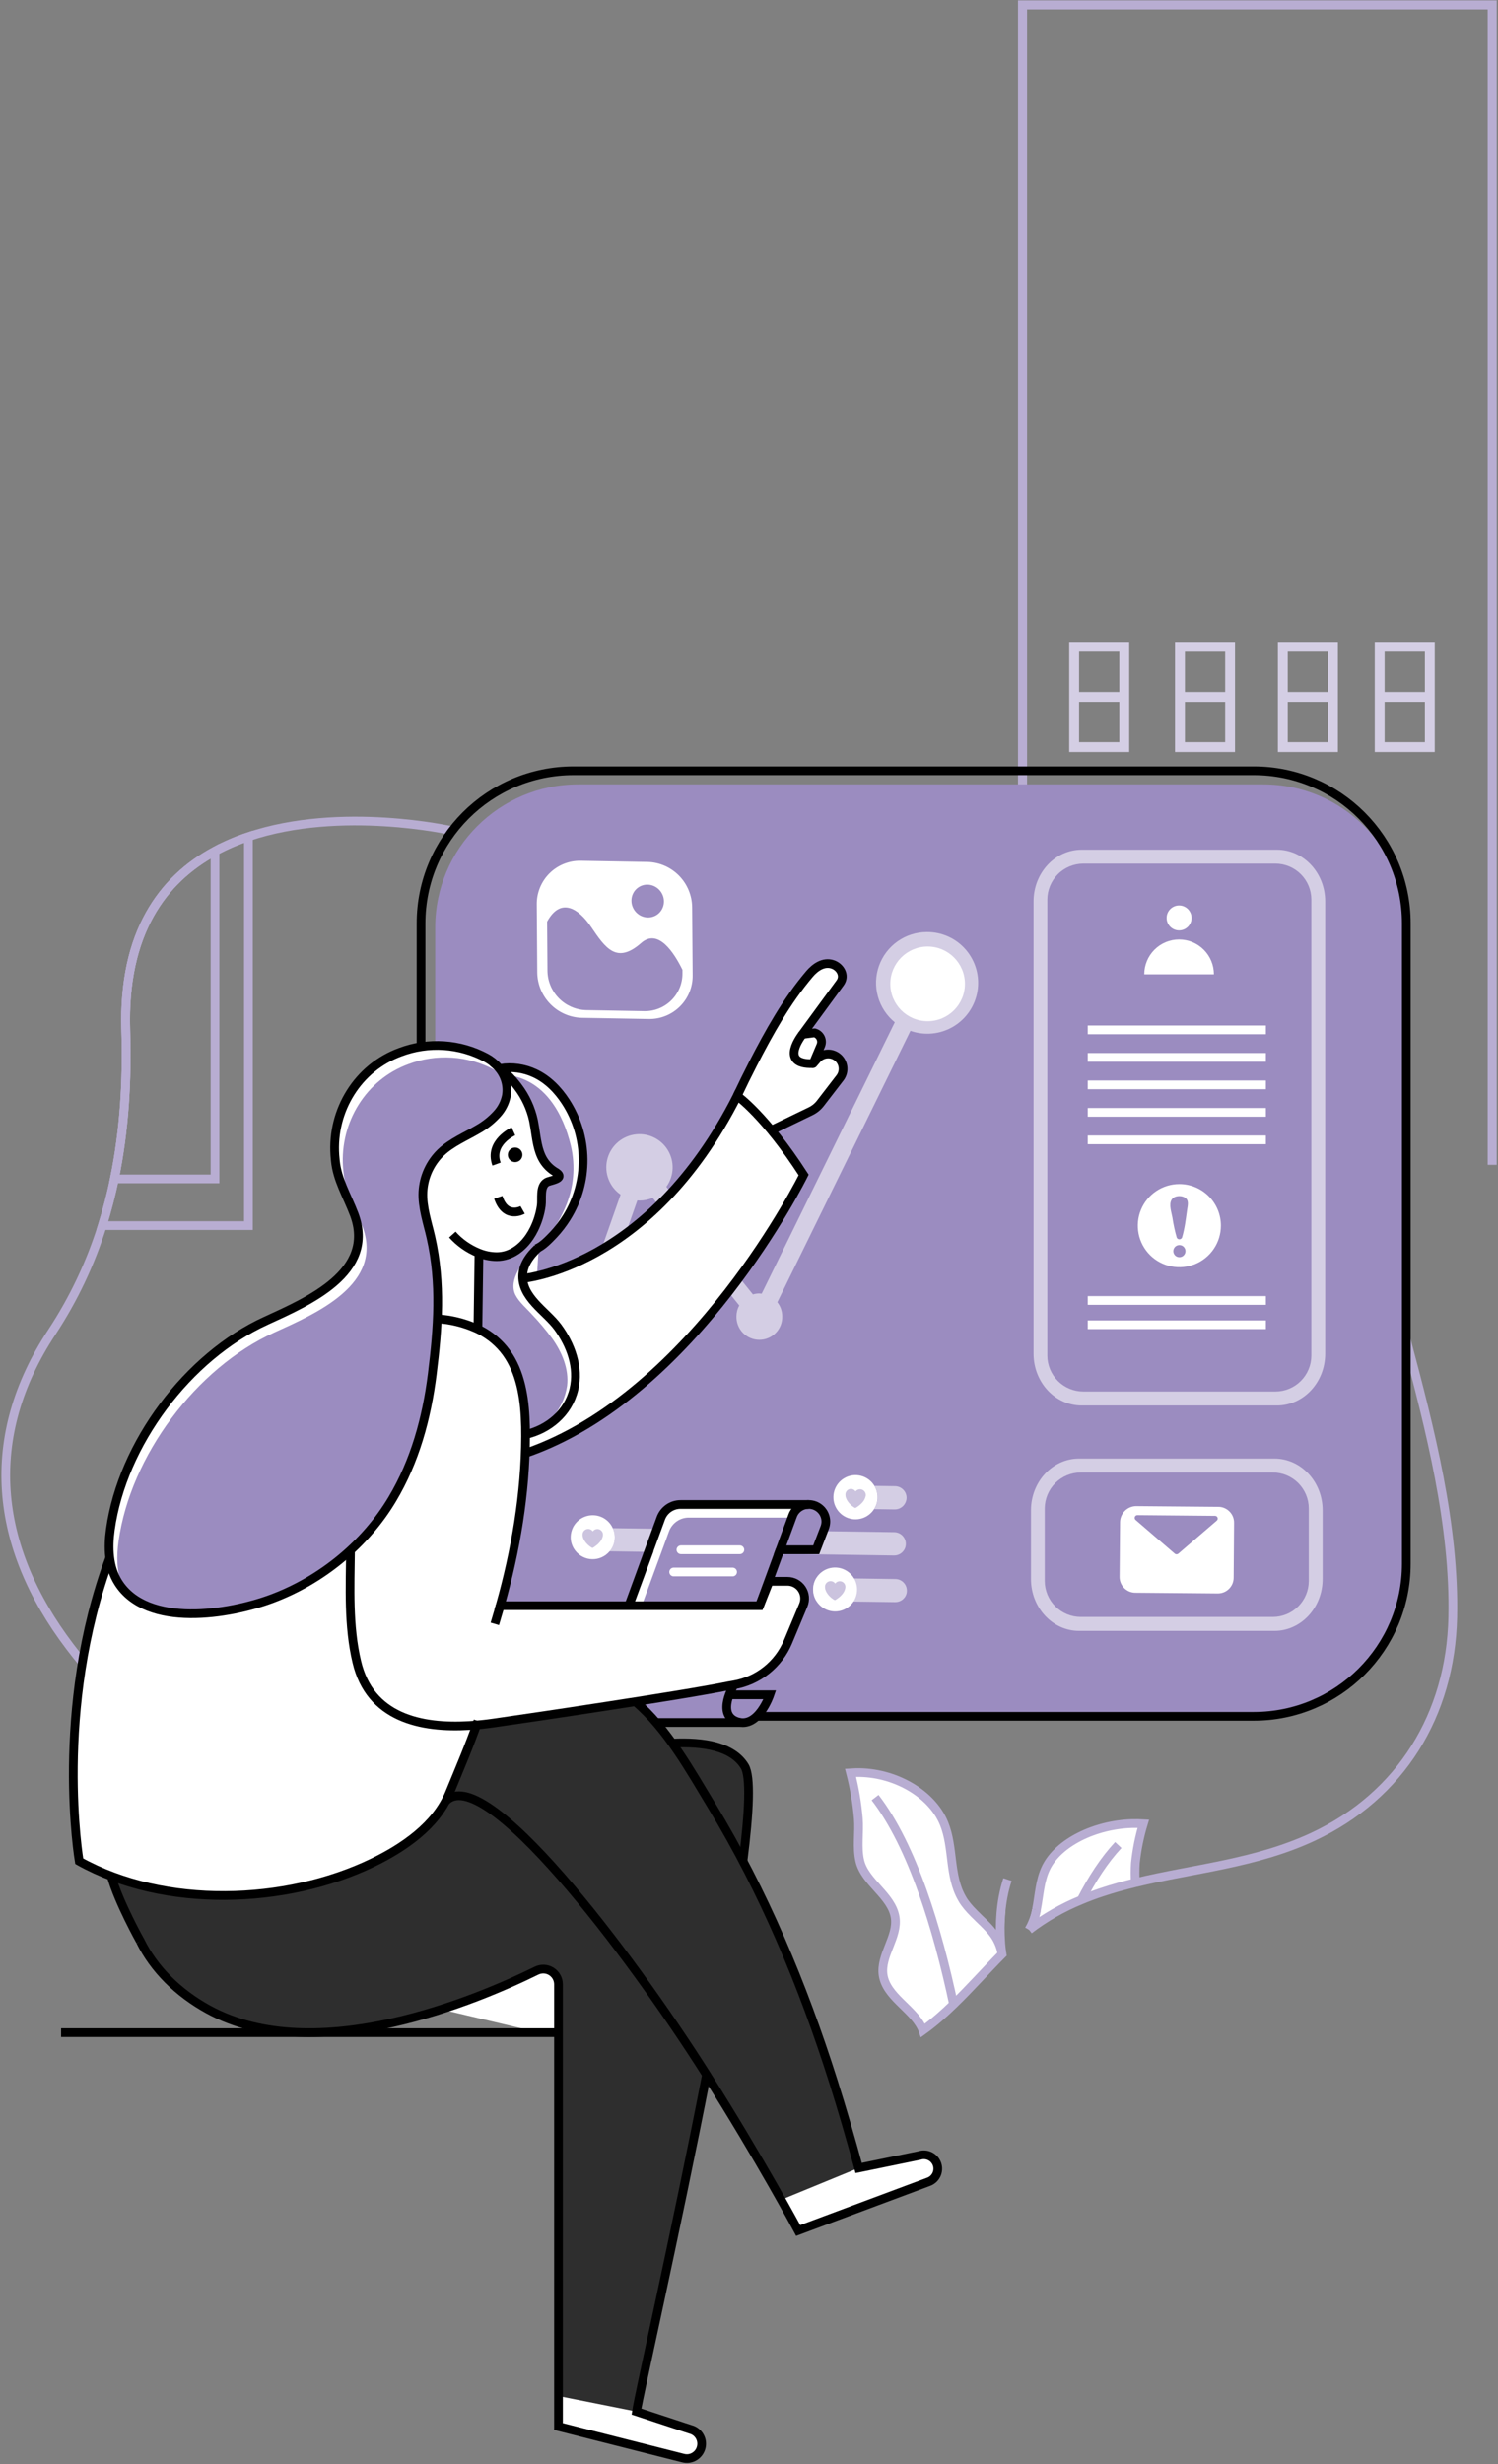 <svg width="799" height="1314" viewBox="0 0 799 1314" fill="none" xmlns="http://www.w3.org/2000/svg">
<rect x="0" y="0" width="799" height="1314" fill="#808080" stroke="none"/>
<path d="M545.398 549.44V2.62H795.898V621.12" stroke="#B8ADD2" stroke-width="4.82" stroke-miterlimit="10"/>
<path d="M570.297 369V401H602.297V342.28H570.297V369ZM575.557 347.52H596.997V369H575.557V347.52ZM575.557 374.25H596.997V395.75H575.557V374.25Z" fill="#D4CEE4"/>
<path d="M626.719 369V401H658.719V342.28H626.719V369ZM631.999 347.54H653.479V369H631.999V347.54ZM631.999 374.27H653.479V395.75H631.999V374.27Z" fill="#D4CEE4"/>
<path d="M681.598 369V401H713.598V342.28H681.598V369ZM686.858 347.52H708.338V369H686.858V347.52ZM686.858 374.25H708.338V395.75H686.858V374.25Z" fill="#D4CEE4"/>
<path d="M733.258 369V401H765.258V342.28H733.258V369ZM738.508 347.52H759.998V369H738.508V347.52ZM738.508 374.25H759.998V395.75H738.508V374.25Z" fill="#D4CEE4"/>
<path d="M534.348 1042.13C525.898 1050.65 517.528 1060.13 508.608 1068.74C506.155 1071.13 503.645 1073.45 501.078 1075.68C498.228 1078.16 495.288 1080.52 492.278 1082.68C492.06 1082.05 491.792 1081.44 491.478 1080.85C486.428 1070.85 472.728 1064.52 471.028 1053.18C469.478 1042.59 479.028 1032.86 477.468 1022.48C475.708 1010.74 461.268 1003.77 458.598 992.3C456.898 985.18 458.418 976.97 457.798 969.63C457.089 961.423 455.701 953.288 453.648 945.31C454.648 945.24 455.648 945.21 456.648 945.18C476.948 944.84 496.928 956.24 503.498 972.26C508.788 985.26 506.098 1000.17 513.128 1012.32C513.551 1013.11 514.029 1013.86 514.558 1014.58C515.49 1015.86 516.492 1017.08 517.558 1018.24L519.788 1020.56C520.158 1020.93 520.568 1021.27 520.938 1021.67C521.308 1022.07 521.708 1022.42 522.078 1022.82C525.578 1026.17 529.148 1029.54 531.468 1033.54C531.678 1033.89 531.866 1034.25 532.028 1034.62C532.239 1034.99 532.426 1035.38 532.588 1035.77C532.798 1036.2 532.958 1036.61 533.108 1037.01C533.258 1037.41 533.448 1038.01 533.608 1038.43C533.828 1039.18 534.038 1039.89 534.198 1040.63C534.198 1040.82 534.198 1040.98 534.258 1041.13C534.318 1041.28 534.258 1041.25 534.258 1041.32C534.273 1041.38 534.273 1041.44 534.258 1041.5C534.258 1041.63 534.258 1041.72 534.318 1041.81V1041.87C534.304 1041.96 534.314 1042.05 534.348 1042.13Z" fill="white"/>
<path d="M534.48 1042.75H534.51L534.48 1042.78V1042.75Z" fill="white"/>
<path d="M534.542 1042.69C534.792 1042.47 535.002 1042.32 535.252 1042.1C535.042 1042.29 534.792 1042.5 534.572 1042.72C534.572 1042.72 534.572 1042.72 534.512 1042.72L534.542 1042.69Z" fill="white"/>
<path d="M605.609 993.46C605.394 996.947 605.394 1000.44 605.609 1003.93C599.509 1005.42 593.499 1007.06 587.609 1009.04C583.949 1010.25 580.359 1011.58 576.769 1013.1C566.809 1017.14 557.43 1022.49 548.879 1029C550.742 1025.82 552.054 1022.35 552.759 1018.74C552.759 1018.59 552.819 1018.43 552.849 1018.25C554.399 1010.76 554.519 1002.89 558.049 995.73C564.619 982.53 583.829 972.96 603.939 972.34H604.309C606.139 972.34 607.999 972.34 609.859 972.43C607.776 979.289 606.353 986.331 605.609 993.46Z" fill="white"/>
<path d="M596.471 983.82L587.551 1009C583.891 1010.21 580.301 1011.54 576.711 1013.06C582.441 1001.92 589.001 991.85 596.471 983.82Z" fill="white"/>
<path d="M534.578 1042.79C534.578 1042.59 534.548 1042.39 534.488 1042.2C534.548 1042.57 534.578 1042.79 534.578 1042.79Z" fill="white"/>
<path d="M466.75 958.51C486.75 984.44 500.03 1028.51 508.61 1068.74C506.157 1071.13 503.647 1073.45 501.08 1075.68L466.75 958.51Z" fill="white"/>
<path d="M537.371 1002.23C533.371 1014.44 533.221 1026.77 533.691 1034.58C533.811 1037.1 534.078 1039.62 534.491 1042.11L537.371 1002.23Z" fill="white"/>
<path d="M534.348 1042.13C525.898 1050.65 517.528 1060.13 508.608 1068.74C506.155 1071.13 503.645 1073.45 501.078 1075.68C498.228 1078.16 495.288 1080.52 492.278 1082.68C492.06 1082.05 491.792 1081.44 491.478 1080.85C486.428 1070.85 472.728 1064.52 471.028 1053.18C469.478 1042.59 479.028 1032.86 477.468 1022.48C475.708 1010.74 461.268 1003.77 458.598 992.3C456.898 985.18 458.418 976.97 457.798 969.63C457.089 961.423 455.701 953.288 453.648 945.31C454.648 945.24 455.648 945.21 456.648 945.18C476.948 944.84 496.928 956.24 503.498 972.26C508.788 985.26 506.098 1000.17 513.128 1012.32C513.551 1013.11 514.029 1013.86 514.558 1014.58C515.49 1015.86 516.492 1017.08 517.558 1018.24L519.788 1020.56C520.158 1020.93 520.568 1021.27 520.938 1021.67C521.308 1022.07 521.708 1022.42 522.078 1022.82C525.578 1026.17 529.148 1029.54 531.468 1033.54C531.678 1033.89 531.866 1034.25 532.028 1034.62C532.239 1034.99 532.426 1035.38 532.588 1035.77C532.798 1036.2 532.958 1036.61 533.108 1037.01C533.258 1037.41 533.448 1038.01 533.608 1038.43C533.828 1039.18 534.038 1039.89 534.198 1040.63C534.198 1040.82 534.198 1040.98 534.258 1041.13C534.318 1041.28 534.258 1041.25 534.258 1041.32C534.273 1041.38 534.273 1041.44 534.258 1041.5C534.258 1041.63 534.258 1041.72 534.318 1041.81V1041.87C534.304 1041.96 534.314 1042.05 534.348 1042.13Z" stroke="#B8ADD2" stroke-width="4.65" stroke-miterlimit="10"/>
<path d="M552.759 1018.77C552.051 1022.37 550.739 1025.83 548.879 1029" stroke="#B8ADD2" stroke-width="4.65" stroke-miterlimit="10"/>
<path d="M605.58 1003.93C605.365 1000.44 605.365 996.947 605.58 993.46C606.326 986.341 607.75 979.309 609.83 972.46C607.97 972.34 606.11 972.34 604.28 972.37H603.91C583.8 972.99 564.59 982.56 558.02 995.76C554.49 1002.92 554.37 1010.76 552.82 1018.28" stroke="#B8ADD2" stroke-width="4.65" stroke-miterlimit="10"/>
<path d="M552.77 1018.78C552.77 1018.62 552.829 1018.47 552.859 1018.28" stroke="#B8ADD2" stroke-width="4.65" stroke-miterlimit="10"/>
<path d="M552.849 1018.24C552.849 1018.42 552.789 1018.58 552.759 1018.73C552.055 1022.35 550.743 1025.82 548.879 1029" stroke="#B8ADD2" stroke-width="4.65" stroke-miterlimit="10"/>
<path d="M552.77 1018.78C552.77 1018.62 552.829 1018.47 552.859 1018.28" stroke="#B8ADD2" stroke-width="4.65" stroke-miterlimit="10"/>
<path d="M534.48 1042.6V1042.75" stroke="#B8ADD2" stroke-width="4.65" stroke-miterlimit="10"/>
<path d="M596.471 983.82C589.001 991.82 582.471 1001.92 576.711 1013.1" stroke="#B8ADD2" stroke-width="4.65" stroke-miterlimit="10"/>
<path d="M534.578 1042.79C534.578 1042.59 534.548 1042.39 534.488 1042.2C534.548 1042.57 534.578 1042.79 534.578 1042.79Z" stroke="#B8ADD2" stroke-width="4.65" stroke-miterlimit="10"/>
<path d="M466.75 958.51C486.75 984.44 500.03 1028.51 508.61 1068.74" stroke="#B8ADD2" stroke-width="4.65" stroke-miterlimit="10"/>
<path d="M537.371 1002.23C533.371 1014.44 533.221 1026.77 533.691 1034.58C533.811 1037.1 534.078 1039.62 534.491 1042.11" stroke="#B8ADD2" stroke-width="4.65" stroke-miterlimit="10"/>
<path d="M750.079 714.38C762.809 762.06 775.939 813.43 774.859 862.44C773.709 914.09 747.409 957.44 700.289 979.44C669.619 993.75 636.649 996.38 605.579 1003.91C599.479 1005.4 593.469 1007.04 587.579 1009.02C583.919 1010.23 580.329 1011.56 576.739 1013.08C566.788 1017.13 557.419 1022.48 548.879 1029" stroke="#B8ADD2" stroke-width="4.65" stroke-miterlimit="10"/>
<path d="M241.269 443C241.269 443 181.909 429.45 132.499 446.15C126.344 448.178 120.38 450.748 114.679 453.83C86.679 468.98 65.549 497.45 67.099 549.16C67.929 576.16 66.349 602.79 61.029 628.63C59.289 637.016 57.139 645.316 54.579 653.53C48.308 673.612 39.257 692.717 27.689 710.29C-9.151 766.15 -3.571 824.21 37.289 878.05C39.429 880.87 41.629 883.66 43.889 886.39" stroke="#B8ADD2" stroke-width="4.65" stroke-miterlimit="10"/>
<path d="M673.789 418.26H308.429C266.29 418.26 232.129 452.42 232.129 494.56V838.9C232.129 881.039 266.29 915.2 308.429 915.2H673.789C715.928 915.2 750.089 881.039 750.089 838.9V494.56C750.089 452.42 715.928 418.26 673.789 418.26Z" fill="#9B8CC0"/>
<path d="M668.72 411H305.94C261.001 411 224.57 447.431 224.57 492.37V833.83C224.57 878.769 261.001 915.2 305.94 915.2H668.72C713.66 915.2 750.09 878.769 750.09 833.83V492.37C750.09 447.431 713.66 411 668.72 411Z" stroke="black" stroke-width="4.65" stroke-miterlimit="10"/>
<path d="M663.6 428.03H318.62C276.481 428.03 242.32 462.191 242.32 504.33V829.12C242.32 871.26 276.481 905.42 318.62 905.42H663.6C705.74 905.42 739.9 871.26 739.9 829.12V504.33C739.9 462.191 705.74 428.03 663.6 428.03Z" fill="#9B8CC0"/>
<path d="M681.109 453.09H576.919C562.759 453.09 551.27 465.45 551.27 480.66V721.82C551.27 737.06 562.759 749.45 576.919 749.45H681.109C695.299 749.45 706.83 737.06 706.83 721.82V480.66C706.83 465.45 695.299 453.09 681.109 453.09ZM699.45 722.87C699.431 727.939 697.408 732.796 693.823 736.38C690.237 739.964 685.379 741.984 680.31 742H577.789C572.713 741.984 567.848 739.962 564.255 736.375C560.663 732.788 558.633 727.927 558.609 722.85V479.67C558.633 474.593 560.663 469.731 564.255 466.144C567.848 462.557 572.713 460.536 577.789 460.52H680.31C685.383 460.536 690.243 462.559 693.83 466.147C697.416 469.735 699.436 474.597 699.45 479.67V722.87Z" fill="#D4CEE4"/>
<path d="M679.738 777.75H575.548C561.398 777.75 549.898 790.11 549.898 805.32V842C549.898 857.25 561.398 869.64 575.548 869.64H679.738C693.928 869.64 705.458 857.25 705.458 842V805.32C705.458 790.11 693.928 777.75 679.738 777.75ZM698.078 843.06C698.065 848.132 696.044 852.993 692.458 856.579C688.871 860.166 684.011 862.187 678.938 862.2H576.418C571.343 862.187 566.478 860.167 562.885 856.582C559.292 852.996 557.262 848.136 557.238 843.06V804.33C557.262 799.253 559.291 794.392 562.884 790.805C566.477 787.217 571.342 785.196 576.418 785.18H678.938C684.012 785.196 688.872 787.219 692.458 790.807C696.045 794.395 698.065 799.257 698.078 804.33V843.06Z" fill="#D4CEE4"/>
<path d="M446.249 804.41L293.569 802.17C291.927 802.144 290.362 801.466 289.218 800.287C288.074 799.108 287.445 797.523 287.469 795.88C287.467 795.311 287.548 794.745 287.709 794.2C288.103 792.907 288.906 791.778 289.997 790.981C291.088 790.184 292.408 789.762 293.759 789.78L446.439 792C445.298 793.773 444.659 795.822 444.589 797.93C444.507 800.205 445.083 802.455 446.249 804.41Z" fill="#9B8CC0"/>
<path d="M483.27 800.41C482.882 801.7 482.089 802.831 481.008 803.634C479.928 804.438 478.616 804.871 477.27 804.87L466.27 804.71C467.449 802.867 468.092 800.731 468.125 798.542C468.159 796.354 467.582 794.199 466.46 792.32L477.46 792.48C479.1 792.514 480.66 793.194 481.802 794.372C482.944 795.549 483.576 797.13 483.56 798.77C483.541 799.328 483.443 799.88 483.27 800.41Z" fill="#D4CEE4"/>
<path d="M482.91 825C482.523 826.288 481.729 827.416 480.648 828.214C479.566 829.013 478.255 829.44 476.91 829.43L325.16 827.21C326.577 825.52 327.486 823.463 327.782 821.277C328.077 819.091 327.747 816.866 326.83 814.86L477.05 817C478.691 817.032 480.253 817.711 481.396 818.889C482.538 820.067 483.169 821.649 483.15 823.29C483.156 823.869 483.075 824.445 482.91 825Z" fill="#D4CEE4"/>
<path d="M306.9 826.93L293.22 826.73C291.581 826.706 290.018 826.035 288.872 824.861C287.727 823.688 287.094 822.109 287.11 820.47C287.116 819.892 287.2 819.316 287.36 818.76C287.743 817.473 288.537 816.346 289.62 815.552C290.703 814.758 292.017 814.339 293.36 814.36L305.55 814.55C304.837 816.029 304.435 817.639 304.37 819.28C304.268 822.051 305.166 824.766 306.9 826.93Z" fill="#9B8CC0"/>
<path d="M435.45 853.68L293.78 851.62C292.141 851.584 290.582 850.903 289.44 849.726C288.299 848.549 287.666 846.97 287.68 845.33C287.683 844.774 287.771 844.221 287.94 843.69C288.324 842.399 289.117 841.266 290.198 840.462C291.28 839.659 292.592 839.226 293.94 839.23L435.4 841.31C434.245 843.167 433.633 845.309 433.633 847.495C433.633 849.682 434.245 851.824 435.4 853.68H435.45Z" fill="#9B8CC0"/>
<path d="M483.5 849.87C483.116 851.159 482.322 852.287 481.24 853.084C480.157 853.882 478.845 854.305 477.5 854.29L455.24 854L435.45 853.73C434.296 851.874 433.684 849.732 433.684 847.545C433.684 845.359 434.296 843.217 435.45 841.36L455.61 841.66L477.61 841.98C479.248 842.007 480.808 842.68 481.951 843.853C483.094 845.025 483.726 846.603 483.71 848.24C483.718 848.791 483.647 849.34 483.5 849.87Z" fill="#D4CEE4"/>
<path d="M466.21 804.71C464.673 807.113 462.315 808.877 459.576 809.673C456.836 810.469 453.901 810.244 451.315 809.04C448.729 807.836 446.668 805.734 445.514 803.125C444.36 800.515 444.193 797.576 445.042 794.853C445.892 792.129 447.701 789.807 450.134 788.316C452.566 786.826 455.457 786.269 458.269 786.749C461.081 787.229 463.624 788.713 465.425 790.925C467.225 793.138 468.162 795.929 468.06 798.78C467.987 800.887 467.348 802.935 466.21 804.71Z" fill="white"/>
<g opacity="0.72">
<path opacity="0.72" d="M461.779 797.51C461.515 798.917 460.852 800.219 459.869 801.26C459.392 801.79 458.87 802.278 458.309 802.72C457.999 802.94 456.389 804.23 456.079 804.07C453.959 803 451.289 800.31 450.959 797.68C450.904 797.268 450.904 796.851 450.959 796.44C451.076 795.732 451.444 795.089 451.994 794.629C452.544 794.168 453.242 793.92 453.959 793.93C454.429 793.947 454.889 794.075 455.3 794.302C455.712 794.53 456.065 794.851 456.329 795.24C456.63 794.878 457.008 794.589 457.435 794.393C457.863 794.197 458.329 794.101 458.799 794.11C459.223 794.124 459.639 794.225 460.022 794.407C460.404 794.588 460.746 794.846 461.025 795.165C461.305 795.483 461.516 795.856 461.645 796.259C461.775 796.663 461.821 797.088 461.779 797.51Z" fill="#9B8CC0"/>
</g>
<path d="M325.141 827.21C324.021 828.552 322.615 829.628 321.025 830.357C319.436 831.086 317.703 831.45 315.955 831.423C314.206 831.397 312.486 830.979 310.919 830.202C309.353 829.424 307.98 828.306 306.901 826.93C305.175 824.763 304.284 822.048 304.391 819.28C304.457 817.639 304.859 816.029 305.571 814.55C306.575 812.51 308.148 810.804 310.1 809.638C312.052 808.472 314.299 807.896 316.571 807.98C318.76 808.049 320.884 808.734 322.701 809.956C324.518 811.179 325.953 812.888 326.841 814.89C327.759 816.896 328.089 819.12 327.793 821.306C327.497 823.492 326.588 825.549 325.171 827.24L325.141 827.21Z" fill="white"/>
<g opacity="0.72">
<path opacity="0.72" d="M321.59 818.84C321.319 820.244 320.653 821.541 319.67 822.58C319.2 823.117 318.677 823.606 318.11 824.04C317.81 824.26 316.19 825.56 315.89 825.39C313.77 824.33 311.1 821.64 310.76 819C310.705 818.588 310.705 818.171 310.76 817.76C310.863 817.174 311.138 816.632 311.549 816.203C311.961 815.774 312.49 815.477 313.071 815.349C313.652 815.222 314.258 815.27 314.811 815.487C315.365 815.704 315.841 816.081 316.18 816.57C316.577 816.019 317.149 815.618 317.803 815.434C318.456 815.25 319.153 815.294 319.779 815.557C320.405 815.821 320.923 816.289 321.249 816.886C321.574 817.482 321.687 818.171 321.57 818.84H321.59Z" fill="#9B8CC0"/>
</g>
<path d="M455.241 854C453.829 856.132 451.76 857.746 449.348 858.597C446.936 859.448 444.312 859.49 441.875 858.715C439.437 857.941 437.318 856.392 435.84 854.305C434.361 852.218 433.603 849.706 433.681 847.15C433.755 845.101 434.358 843.106 435.431 841.36C436.254 840.044 437.33 838.904 438.596 838.006C439.861 837.109 441.293 836.471 442.806 836.129C444.32 835.787 445.887 835.749 447.415 836.016C448.944 836.283 450.405 836.851 451.713 837.685C453.021 838.52 454.151 839.606 455.038 840.88C455.924 842.154 456.549 843.59 456.877 845.107C457.205 846.624 457.23 848.191 456.949 849.717C456.668 851.243 456.088 852.699 455.241 854Z" fill="white"/>
<g opacity="0.72">
<path opacity="0.72" d="M450.891 846.66C450.622 848.068 449.956 849.369 448.971 850.41C448.5 850.947 447.978 851.436 447.411 851.87C447.111 852.09 445.491 853.38 445.191 853.22C443.071 852.15 440.401 849.47 440.061 846.83C440.006 846.418 440.006 846.001 440.061 845.59C440.164 845.004 440.438 844.462 440.85 844.033C441.261 843.604 441.791 843.307 442.372 843.179C442.953 843.052 443.559 843.1 444.112 843.317C444.666 843.534 445.142 843.911 445.481 844.4C445.877 843.85 446.448 843.451 447.101 843.268C447.753 843.084 448.449 843.127 449.074 843.389C449.699 843.651 450.216 844.117 450.543 844.711C450.869 845.305 450.985 845.992 450.871 846.66H450.891Z" fill="#9B8CC0"/>
</g>
<path d="M286.3 482.36L286.56 518.55C286.626 524.862 289.131 530.905 293.55 535.413C297.969 539.921 303.96 542.547 310.27 542.74L346.09 543.36C349.17 543.407 352.228 542.835 355.083 541.678C357.938 540.52 360.532 538.801 362.71 536.622C364.887 534.444 366.605 531.85 367.761 528.994C368.918 526.139 369.488 523.08 369.44 520L369.17 483.81C369.108 477.498 366.606 471.456 362.188 466.948C357.77 462.441 351.779 459.818 345.47 459.63L309.65 459C306.569 458.952 303.511 459.524 300.656 460.682C297.801 461.839 295.208 463.558 293.03 465.737C290.852 467.916 289.134 470.51 287.978 473.365C286.822 476.221 286.251 479.28 286.3 482.36Z" fill="white"/>
<path d="M291.809 491.44L291.999 517.64C292.058 523.121 294.234 528.367 298.071 532.28C301.908 536.194 307.11 538.473 312.589 538.64L343.699 539.18C346.374 539.221 349.03 538.724 351.51 537.719C353.99 536.715 356.243 535.223 358.136 533.332C360.029 531.441 361.523 529.189 362.53 526.71C363.537 524.231 364.036 521.576 363.999 518.9V517.13C359.629 508.19 351.119 494.81 341.999 502.81C328.909 514.31 322.919 505.56 315.289 494.27C308.919 484.82 299.229 477.92 291.809 491.44Z" fill="#9B8CC0"/>
<path d="M350.338 487.822C354.29 485.197 355.308 479.779 352.612 475.722C349.917 471.665 344.528 470.504 340.577 473.129C336.625 475.755 335.607 481.172 338.303 485.229C340.998 489.286 346.387 490.447 350.338 487.822Z" fill="#9B8CC0"/>
<path d="M494.38 497C488.782 496.998 483.32 498.729 478.746 501.956C474.171 505.182 470.707 509.746 468.83 515.02C466.953 520.294 466.755 526.02 468.262 531.411C469.77 536.802 472.91 541.595 477.25 545.13L406.25 689.84C405.813 689.771 405.372 689.728 404.93 689.71C403.798 689.725 402.673 689.9 401.59 690.23L355.4 632.84C357.462 629.994 358.63 626.598 358.755 623.086C358.879 619.573 357.954 616.104 356.098 613.119C354.243 610.134 351.54 607.77 348.334 606.328C345.129 604.885 341.567 604.431 338.103 605.021C334.638 605.612 331.428 607.222 328.882 609.644C326.335 612.067 324.569 615.193 323.807 618.624C323.044 622.055 323.322 625.636 324.603 628.908C325.884 632.181 328.111 634.998 331 637L298.63 729.12C295.808 729.289 293.131 730.43 291.054 732.348C288.978 734.267 287.629 736.846 287.239 739.646C286.848 742.446 287.438 745.296 288.91 747.71C290.382 750.124 292.644 751.954 295.312 752.889C297.981 753.824 300.89 753.807 303.547 752.84C306.204 751.873 308.444 750.016 309.887 747.585C311.33 745.153 311.887 742.297 311.463 739.502C311.038 736.706 309.659 734.144 307.56 732.25L339.93 640.12C340.33 640.12 340.72 640.18 341.12 640.18C343.527 640.18 345.909 639.69 348.12 638.74L394.3 696.11C393.327 697.875 392.811 699.855 392.8 701.87C392.753 703.504 393.035 705.13 393.628 706.653C394.22 708.176 395.113 709.564 396.252 710.736C397.39 711.908 398.753 712.839 400.258 713.476C401.763 714.112 403.381 714.44 405.015 714.44C406.649 714.44 408.267 714.112 409.772 713.476C411.277 712.839 412.64 711.908 413.779 710.736C414.918 709.564 415.81 708.176 416.403 706.653C416.995 705.13 417.277 703.504 417.23 701.87C417.222 699.153 416.299 696.518 414.61 694.39L485.61 549.68C489.342 550.994 493.316 551.475 497.254 551.09C501.192 550.705 504.998 549.462 508.404 547.45C511.811 545.437 514.735 542.703 516.973 539.44C519.21 536.177 520.706 532.464 521.356 528.561C522.006 524.658 521.794 520.66 520.734 516.848C519.674 513.036 517.793 509.502 515.222 506.495C512.652 503.487 509.454 501.079 505.853 499.438C502.252 497.798 498.337 496.966 494.38 497Z" fill="#D4CEE4"/>
<path d="M580.18 549.15H675.18" stroke="white" stroke-width="4.65" stroke-miterlimit="10"/>
<path d="M580.18 563.82H675.18" stroke="white" stroke-width="4.65" stroke-miterlimit="10"/>
<path d="M580.18 578.48H675.18" stroke="white" stroke-width="4.65" stroke-miterlimit="10"/>
<path d="M580.18 593.14H675.18" stroke="white" stroke-width="4.65" stroke-miterlimit="10"/>
<path d="M580.18 607.81H675.18" stroke="white" stroke-width="4.65" stroke-miterlimit="10"/>
<path d="M580.18 693.45H675.18" stroke="white" stroke-width="4.65" stroke-miterlimit="10"/>
<path d="M580.18 706.39H675.18" stroke="white" stroke-width="4.65" stroke-miterlimit="10"/>
<path d="M655.22 805.48C656.175 806.272 656.94 807.268 657.459 808.395C657.979 809.521 658.239 810.75 658.22 811.99L658 841.32C657.993 842.427 657.766 843.522 657.335 844.541C656.903 845.561 656.274 846.485 655.484 847.26C654.695 848.036 653.759 848.648 652.733 849.062C651.706 849.475 650.607 849.682 649.5 849.67L605.5 849.29C603.269 849.269 601.137 848.363 599.574 846.771C598.01 845.179 597.142 843.032 597.16 840.8L597.42 811.45C597.504 809.239 598.43 807.144 600.009 805.594C601.587 804.043 603.698 803.155 605.91 803.11L649.91 803.49C651.86 803.507 653.74 804.212 655.22 805.48Z" fill="white"/>
<path d="M648.998 810.84L628.478 828.47C628.216 828.693 627.883 828.816 627.538 828.816C627.194 828.816 626.86 828.693 626.598 828.47L605.708 810.47C605.477 810.275 605.313 810.014 605.239 809.721C605.165 809.429 605.185 809.121 605.295 808.84C605.406 808.56 605.602 808.321 605.855 808.157C606.109 807.994 606.407 807.914 606.708 807.93L648.118 808.3C648.409 808.309 648.69 808.407 648.925 808.58C649.159 808.753 649.335 808.992 649.431 809.267C649.526 809.542 649.536 809.84 649.458 810.121C649.381 810.401 649.221 810.652 648.998 810.84Z" fill="#9B8CC0"/>
<path d="M629.059 631.38C624.675 631.376 620.389 632.672 616.742 635.105C613.095 637.537 610.252 640.997 608.572 645.046C606.891 649.095 606.449 653.551 607.302 657.851C608.155 662.151 610.264 666.101 613.362 669.202C616.461 672.303 620.409 674.416 624.708 675.273C629.008 676.129 633.464 675.692 637.515 674.015C641.565 672.338 645.027 669.498 647.463 665.853C649.899 662.209 651.199 657.924 651.199 653.54C651.2 650.631 650.629 647.751 649.517 645.063C648.405 642.375 646.774 639.932 644.718 637.875C642.663 635.817 640.221 634.184 637.535 633.07C634.848 631.955 631.968 631.381 629.059 631.38ZM629.059 670.38C628.2 670.38 627.376 670.039 626.768 669.431C626.16 668.823 625.819 667.999 625.819 667.14C625.819 666.281 626.16 665.456 626.768 664.849C627.376 664.241 628.2 663.9 629.059 663.9C629.918 663.9 630.742 664.241 631.35 664.849C631.958 665.456 632.299 666.281 632.299 667.14C632.299 667.999 631.958 668.823 631.35 669.431C630.742 670.039 629.918 670.38 629.059 670.38ZM633.129 645.46C632.449 650.27 631.869 655.32 630.439 659.98C630.306 660.233 630.106 660.446 629.861 660.594C629.616 660.742 629.335 660.82 629.049 660.82C628.763 660.82 628.482 660.742 628.237 660.594C627.992 660.446 627.792 660.233 627.659 659.98C626.645 656.47 625.87 652.895 625.339 649.28C624.889 646.66 623.339 642.39 624.829 639.85C626.119 637.56 629.769 637.29 631.829 638.48C634.459 639.89 633.439 643 633.129 645.42V645.46Z" fill="white"/>
<path d="M494.771 544.53C505.762 544.53 514.671 535.621 514.671 524.63C514.671 513.64 505.762 504.73 494.771 504.73C483.781 504.73 474.871 513.64 474.871 524.63C474.871 535.621 483.781 544.53 494.771 544.53Z" fill="white"/>
<path d="M628.9 496.12C632.573 496.12 635.55 493.143 635.55 489.47C635.55 485.798 632.573 482.82 628.9 482.82C625.227 482.82 622.25 485.798 622.25 489.47C622.25 493.143 625.227 496.12 628.9 496.12Z" fill="white"/>
<path d="M610.328 519.54C610.328 514.615 612.285 509.891 615.767 506.409C619.25 502.926 623.973 500.97 628.898 500.97C633.823 500.97 638.547 502.926 642.029 506.409C645.512 509.891 647.468 514.615 647.468 519.54H610.328Z" fill="white"/>
<path d="M500.998 1155.19C500.994 1156.7 500.53 1158.17 499.667 1159.41C498.804 1160.65 497.584 1161.6 496.168 1162.13L426.518 1188.13C426.518 1188.13 423.198 1181.97 417.408 1171.68L377.628 1105.13C366.878 1160.43 354.888 1215.8 347.458 1250.31L340.298 1284.67L368.998 1294.11C370.724 1294.53 372.259 1295.51 373.36 1296.9C374.46 1298.29 375.062 1300.01 375.068 1301.79C375.066 1302.99 374.79 1304.18 374.261 1305.26C373.731 1306.34 372.963 1307.29 372.015 1308.03C371.066 1308.77 369.961 1309.29 368.783 1309.54C367.606 1309.79 366.387 1309.77 365.218 1309.48L298.698 1292.62V1276.36L297.118 1276.05L298.488 1086.38L233.488 1071.01C225.338 1073.55 216.728 1075.88 207.928 1077.77C207.834 1077.78 207.74 1077.8 207.648 1077.83C186.29 1083.43 163.98 1084.39 142.218 1080.65C142.028 1080.65 141.808 1080.56 141.628 1080.52C140.048 1080.22 138.468 1079.87 136.918 1079.52C136.448 1079.43 135.988 1079.34 135.518 1079.21C134.158 1078.9 132.798 1078.5 131.438 1078.13C130.688 1077.91 129.948 1077.73 129.238 1077.51C128.528 1077.29 127.998 1077.11 127.378 1076.89C115.666 1073.21 104.849 1067.13 95.618 1059.04C88.541 1053.1 82.54 1045.98 77.878 1038C75.878 1034.84 74.008 1031.52 72.268 1028.11C61.708 1007.26 59.508 1000.17 62.578 999.98C55.818 997.598 49.268 994.655 42.998 991.18C42.998 991.18 29.178 910.53 59.318 829.36C58.742 824.339 58.846 819.263 59.628 814.27C65.978 768.73 100.928 721.92 142.628 702.96C164.968 692.8 201.398 677.21 189.628 646.17C185.908 636.35 180.628 627.89 179.628 617.7C179.538 616.7 179.418 615.81 179.348 614.82C177.678 590.82 191.648 568.03 214.268 559.82C221.67 557.033 229.581 555.859 237.473 556.377C245.364 556.894 253.054 559.091 260.028 562.82C262.437 564.091 264.598 565.785 266.408 567.82C273.288 568 281.928 569.21 285.988 571.1C292.868 574.32 298.378 579.96 302.498 586.31C310.098 598.146 313.15 612.336 311.088 626.25C309.904 633.95 307.162 641.327 303.028 647.93C300.99 651.238 298.625 654.334 295.968 657.17C293.638 659.61 290.328 663.17 287.138 664.48C287.174 664.508 287.218 664.524 287.263 664.524C287.309 664.524 287.353 664.508 287.388 664.48L286.458 679.35C305.558 675 356.588 657.08 393.998 583.09C396.698 577.36 399.478 571.66 402.398 566.02C411.038 549.23 420.298 532.53 432.568 518.09C435.568 514.59 440.008 511.43 444.778 512.95C448.958 514.28 451.778 518.95 448.868 522.87L428.788 550.31L435.198 549.48C435.897 549.649 436.551 549.968 437.113 550.415C437.676 550.863 438.134 551.427 438.456 552.07C438.778 552.713 438.955 553.418 438.977 554.136C438.998 554.855 438.862 555.569 438.578 556.23L434.518 565.87L436.438 563.61C437.759 562.05 439.632 561.061 441.665 560.85C443.698 560.639 445.734 561.222 447.347 562.477C448.96 563.733 450.025 565.563 450.32 567.586C450.615 569.608 450.116 571.666 448.928 573.33L438.348 587C436.931 588.805 435.131 590.274 433.078 591.3L412.138 601.4C418.331 609.013 424.09 616.969 429.388 625.23C417.89 647.268 404.411 668.214 389.118 687.81C363.338 721.02 326.218 758.14 280.898 773.66C279.898 801.11 275.048 828.31 267.518 854.92C291.028 854.92 313.458 854.92 336.138 854.92L353.238 808.26C354.024 806.107 355.453 804.248 357.332 802.935C359.21 801.622 361.447 800.918 363.738 800.92H432.088C433.278 800.924 434.456 801.155 435.558 801.6C437.234 802.292 438.667 803.465 439.676 804.97C440.685 806.476 441.225 808.247 441.228 810.06C441.216 811.171 441.006 812.272 440.608 813.31L436.078 825.09H435.928H416.658L408.818 847.55L411.048 841.88H420.688C422.198 841.88 423.684 842.253 425.015 842.965C426.346 843.678 427.48 844.709 428.316 845.966C429.153 847.223 429.665 848.667 429.809 850.17C429.952 851.673 429.722 853.188 429.138 854.58L420.928 874.22C418.453 880.134 414.528 885.329 409.516 889.326C404.503 893.323 398.565 895.993 392.248 897.09L391.378 897.24L389.768 902L390.598 900.36C390.328 901.01 390.018 901.72 389.738 902.5H411.358C411.358 902.5 406.558 916.5 397.728 917.34C397.015 917.396 396.297 917.372 395.588 917.27H350.788C353.298 920.06 356.118 923.44 359.128 927.41C372.128 927.22 391.038 928.61 395.718 937.69C396.524 938.593 397.259 939.555 397.918 940.57C399.708 943.57 400.298 950.57 399.868 960.68C399.995 971.106 399.121 981.521 397.258 991.78C399.525 996.033 401.705 1000.31 403.798 1004.61C408.35 1013.12 412.456 1021.85 416.098 1030.79C416.224 1031.03 416.328 1031.27 416.408 1031.53C427.325 1056.56 436.902 1082.16 445.098 1108.21L445.558 1109.82C451.758 1128.1 456.808 1144.71 458.728 1154.82L491.228 1148.16C492.343 1147.79 493.53 1147.69 494.691 1147.87C495.852 1148.04 496.955 1148.5 497.908 1149.18C498.861 1149.87 499.639 1150.77 500.176 1151.81C500.713 1152.86 500.995 1154.02 500.998 1155.19Z" fill="white"/>
<path d="M388.848 903.7H410.468C409.581 906.139 408.452 908.484 407.098 910.7C404.428 914.88 400.308 919.25 394.858 918.51H329.268C326.718 918.527 324.235 917.697 322.208 916.15C321.759 914.071 321.887 911.91 322.578 909.9C349.068 905.84 376.208 901.47 388.348 898.96L390.638 898.56L388.848 903.7Z" fill="#9B8CC0"/>
<path d="M440.341 811.38C440.329 812.491 440.119 813.592 439.721 814.63L435.201 826.4H415.921L408.001 849L405.121 856.22H342.281L356.841 816.56C357.631 814.408 359.063 812.55 360.942 811.237C362.822 809.925 365.059 809.221 367.351 809.22H435.691C436.881 809.222 438.059 809.453 439.161 809.9C439.544 810.056 439.918 810.233 440.281 810.43C440.311 810.73 440.341 811.07 440.341 811.38Z" fill="#9B8CC0"/>
<path d="M440.35 811.37C440.337 812.481 440.127 813.581 439.73 814.62L435.2 826.39H415.93L422.63 808.21C423.37 806.194 424.796 804.503 426.658 803.433C428.521 802.364 430.7 801.985 432.814 802.362C434.928 802.739 436.842 803.848 438.22 805.495C439.598 807.142 440.352 809.222 440.35 811.37Z" fill="#9B8CC0"/>
<path d="M410.46 903.7C410.46 903.7 404.26 921.92 393 918C386 915.59 387.05 908.62 388.88 903.66L410.46 903.7Z" fill="#9B8CC0"/>
<path d="M394.621 826.39H363.191" stroke="white" stroke-width="4.65" stroke-linecap="round" stroke-linejoin="round"/>
<path d="M390.75 838.23H359.32" stroke="white" stroke-width="4.65" stroke-linecap="round" stroke-linejoin="round"/>
<path d="M415.372 1032C409.929 1018.84 403.58 1006.07 396.372 993.79C399.292 978.32 401.282 951.22 394.952 938.92C390.272 929.83 371.382 928.45 358.342 928.64C348.272 915.33 340.132 908.47 340.132 908.47C340.132 908.47 279.512 918.29 265.672 918.37C251.832 918.45 251.842 926.12 251.842 926.12C251.842 926.12 242.202 955.21 231.302 969.66C220.402 984.11 191.082 1001.66 148.832 1008.42C106.582 1015.18 73.352 1006.85 65.732 1002.61C58.112 998.37 57.862 1002.46 71.502 1029.33C85.142 1056.2 106.142 1075.52 141.412 1081.89C163.166 1085.64 185.47 1084.67 206.822 1079.07C206.822 1079.07 262.632 1065 279.002 1054.27C295.372 1043.54 297.932 1058.13 297.932 1058.13L296.332 1277.31L339.532 1285.93L376.852 1106.4L416.652 1173L458.002 1156C453.132 1130.43 428.122 1063 415.372 1032Z" fill="#2E2E2E"/>
<path d="M302.47 738.93C301.584 745.018 298.994 750.731 295 755.41C291.931 759.331 288.026 762.519 283.57 764.74C282.524 765.245 281.436 765.66 280.32 765.98C280.32 762.51 280.26 758.98 280.07 755.54C279.36 742.65 276.76 729.23 268.55 719.32C264.6 714.585 259.615 710.822 253.98 708.32C254.14 705.94 254.33 703.58 254.48 701.2C254.91 697.13 254.889 693.025 254.42 688.96C253.89 686.493 253.589 683.982 253.52 681.46C253.61 679.11 253.27 670.09 255.13 668.14C258.233 669.433 261.558 670.113 264.92 670.14C272.45 670.08 278.43 665.46 282.46 659.55C283.942 659.066 285.482 658.783 287.04 658.71C291.6 659.39 277.99 671.66 282.43 670.27C279.54 671.16 277.43 675.5 276.07 677.98C274.07 681.82 272.91 686.34 274.87 690.4C276.79 694.28 280.81 697.62 283.66 700.81C287.502 704.844 291.095 709.109 294.42 713.58C299.68 720.9 303.52 729.89 302.47 738.93Z" fill="#9B8CC0"/>
<path d="M233.26 703.22C240.42 703.664 247.444 705.385 254 708.3C259.631 710.804 264.612 714.567 268.56 719.3C276.77 729.22 279.37 742.63 280.08 755.52C280.27 758.99 280.36 762.52 280.33 765.96C280.18 796.48 275.1 826.68 266.76 856.21C292.66 856.21 317.23 856.21 342.26 856.21H405.12L408 849L410.3 843.2H420C421.511 843.2 422.998 843.573 424.33 844.286C425.662 844.999 426.797 846.031 427.634 847.289C428.471 848.546 428.985 849.992 429.129 851.496C429.273 853 429.043 854.516 428.46 855.91L420.25 875.55C417.768 881.46 413.84 886.652 408.826 890.647C403.813 894.642 397.875 897.311 391.56 898.41L390.69 898.57L388.4 898.97C376.26 901.48 349.12 905.85 322.63 909.91C298.4 913.66 274.7 917.13 263.49 918.74C259.24 919.36 254.9 919.82 250.49 920.1C224.32 921.71 197.3 915.89 190.3 886.1C185.74 867.02 186.74 846.45 186.95 826.59" stroke="black" stroke-width="4.65" stroke-miterlimit="10"/>
<path d="M358.551 929.5C375.491 928.72 390.671 931.23 397.181 941.83C400.461 947.19 399.661 966.09 396.281 992.45" stroke="black" stroke-width="4.65" stroke-miterlimit="10"/>
<path d="M74.762 1034.93C74.798 1034.98 74.829 1035.03 74.852 1035.08C82.102 1049.86 94.852 1062.62 111.162 1071.55C168.632 1102.99 255.072 1066.15 286.162 1050.82C287.402 1050.21 288.778 1049.93 290.159 1049.99C291.54 1050.06 292.881 1050.48 294.054 1051.22C295.228 1051.95 296.195 1052.97 296.865 1054.18C297.534 1055.39 297.884 1056.75 297.882 1058.13V1293.9L364.392 1310.75C365.422 1311.01 366.494 1311.07 367.545 1310.91C368.596 1310.75 369.604 1310.37 370.507 1309.81C371.411 1309.25 372.191 1308.52 372.802 1307.65C373.413 1306.78 373.841 1305.79 374.062 1304.75C374.5 1302.73 374.129 1300.62 373.028 1298.87C371.926 1297.12 370.183 1295.87 368.172 1295.39L339.482 1285.94C340.812 1276.62 360.272 1191.39 376.812 1106.41" stroke="black" stroke-width="4.65" stroke-miterlimit="10"/>
<path d="M338.851 907.36C355.851 921.76 368.061 943.9 379.491 962.71C407.341 1008.54 428.171 1058.42 444.351 1109.46C449.241 1124.88 453.741 1140.46 457.991 1156.04L490.471 1149.37C492.314 1148.77 494.318 1148.92 496.056 1149.78C497.793 1150.64 499.124 1152.14 499.766 1153.97C500.407 1155.8 500.308 1157.81 499.488 1159.56C498.669 1161.32 497.194 1162.69 495.381 1163.37L425.731 1189.37C425.731 1189.37 405.351 1151.3 376.871 1106.37C335.131 1040.45 258.001 938.85 237.641 960.52" stroke="black" stroke-width="4.65" stroke-miterlimit="10"/>
<path d="M278.09 681.78C278.09 681.78 346.39 677.05 393.21 584.36C393.21 584.36 408.01 594.57 428.64 626.51C428.64 626.51 370.76 743.98 280.08 774.98" stroke="black" stroke-width="4.65" stroke-miterlimit="10"/>
<path d="M271.91 573.4L275.91 579.48L278.32 583.18C280.765 588.876 282.914 594.694 284.76 600.61L284.88 601.03L289.46 618.53C289.468 618.55 289.468 618.571 289.46 618.59C290.999 621.124 293.122 623.253 295.65 624.8C296.248 625.123 296.805 625.516 297.31 625.97C300.06 628.73 292.81 629.53 291.31 630.44C290.648 630.895 290.106 631.502 289.728 632.21C289.35 632.919 289.149 633.708 289.14 634.51C280.53 670.34 286.07 660.93 282.37 668.9C285.58 666.18 293.56 657.53 293.56 657.53C294.56 656.88 295.5 654.93 296.15 653.96C298.215 650.792 299.992 647.445 301.46 643.96C306.023 633.551 307.076 621.94 304.46 610.88C300.33 593.69 290.7 576.49 271.91 573.4Z" fill="#9B8CC0"/>
<path d="M271.09 584.21C270.358 587.928 268.594 591.366 266 594.13C263.184 597.209 259.904 599.831 256.28 601.9C249.46 605.96 241.87 609.03 236.14 614.51C230.403 620.027 226.969 627.512 226.53 635.46C226.13 643.6 229.04 652.03 230.81 659.65C236.42 684.28 234.62 707.95 231.52 732.74C228.58 756.13 222.32 779.02 210.18 799.38C195.86 823.38 172.35 842.59 145.89 852.45C123.89 860.66 81.14 867.94 64.97 845.1C62.18 837.89 62.15 829.64 63.23 821.87C69.58 776.29 104.53 729.51 146.23 710.55C168.57 700.39 205 684.78 193.23 653.73C189.48 643.94 184.23 635.49 183.23 625.26C183.14 624.33 183.05 623.4 182.96 622.41C181.28 598.41 195.25 575.63 217.87 567.41C225.27 564.615 233.182 563.437 241.075 563.955C248.968 564.472 256.659 566.673 263.63 570.41C266.105 571.727 268.321 573.482 270.17 575.59C270.297 575.733 270.411 575.887 270.51 576.05C270.651 576.404 270.764 576.768 270.85 577.14C271.403 579.457 271.484 581.861 271.09 584.21Z" fill="#9B8CC0"/>
<path d="M280.382 764.93C292.462 762.14 303.062 753.49 306.092 740.85C308.912 729.14 304.452 717.12 297.542 707.7C291.132 699 277.782 691.7 278.832 679.36C279.172 675.36 281.152 671.86 283.732 668.76C284.662 667.68 285.622 666.68 286.672 665.66" stroke="black" stroke-width="4.65" stroke-miterlimit="10"/>
<path d="M255.47 667.86L254.91 708.69" stroke="black" stroke-width="4.65" stroke-miterlimit="10"/>
<path d="M188.871 647.39C185.141 637.59 179.871 629.14 178.871 618.92C178.771 617.98 178.681 617.04 178.611 616.04C176.921 592.04 190.901 569.27 213.511 561.04C220.913 558.248 228.826 557.071 236.721 557.589C244.615 558.106 252.307 560.306 259.281 564.04C261.75 565.362 263.959 567.121 265.801 569.23L266.271 569.8C267.904 571.796 269.091 574.118 269.751 576.61C270.412 579.103 270.531 581.708 270.101 584.25C269.373 587.958 267.62 591.388 265.041 594.15C262.214 597.235 258.929 599.866 255.301 601.95C248.481 606.01 240.901 609.06 235.151 614.54C229.411 620.072 225.986 627.579 225.571 635.54C225.161 643.68 228.081 652.1 229.821 659.74C235.431 684.37 233.641 708.03 230.541 732.81C227.601 756.2 221.351 779.1 209.191 799.46C194.871 823.46 171.371 842.68 144.901 852.53C122.471 860.89 78.491 868.29 63.041 843.82C57.851 835.61 57.511 825.22 58.851 815.6C65.201 770.03 100.171 723.23 141.851 704.28C164.231 694 200.661 678.43 188.871 647.39Z" stroke="black" stroke-width="4.65" stroke-miterlimit="10"/>
<path d="M274.742 619.68C276.89 619.68 278.632 617.939 278.632 615.79C278.632 613.642 276.89 611.9 274.742 611.9C272.593 611.9 270.852 613.642 270.852 615.79C270.852 617.939 272.593 619.68 274.742 619.68Z" fill="black"/>
<path d="M273.832 603.25C273.832 603.25 260.662 609.19 264.832 620.74" stroke="black" stroke-width="4.65" stroke-miterlimit="10"/>
<path d="M286.001 665.85C289.301 664.65 292.821 660.85 295.221 658.36C297.875 655.527 300.247 652.443 302.301 649.15C308.088 639.891 311.11 629.172 311.012 618.254C310.915 607.337 307.702 596.674 301.751 587.52C297.631 581.16 292.141 575.52 285.261 572.32C279.527 569.618 273.11 568.712 266.851 569.72C270.349 572.575 273.485 575.846 276.191 579.46C280.268 584.809 283.121 590.988 284.551 597.56C284.771 598.71 284.961 599.85 285.161 601.01C286.161 607.19 286.721 613.45 289.751 618.51C291.297 621.064 293.429 623.214 295.971 624.78C296.569 625.102 297.126 625.495 297.631 625.95C300.381 628.71 293.131 629.5 291.631 630.41C287.781 632.66 289.211 639.12 288.701 642.86C288.086 647.225 286.78 651.465 284.831 655.42C284.141 656.825 283.356 658.181 282.481 659.48C278.481 665.41 272.481 670.05 264.941 670.09C261.586 670.06 258.268 669.38 255.171 668.09C249.859 665.931 245.108 662.59 241.281 658.32" stroke="black" stroke-width="4.65" stroke-miterlimit="10"/>
<path d="M278.762 645.16C278.762 645.16 269.692 650.33 265.762 638.43" stroke="black" stroke-width="4.65" stroke-miterlimit="10"/>
<path d="M409.721 603.5L432.321 592.58C434.387 591.584 436.192 590.118 437.591 588.3L448.141 574.61C449.356 572.948 449.876 570.879 449.592 568.84C449.307 566.801 448.239 564.953 446.615 563.688C444.991 562.422 442.938 561.839 440.891 562.062C438.845 562.285 436.965 563.295 435.651 564.88L433.721 567.13L437.791 557.5C438.067 556.838 438.198 556.125 438.175 555.408C438.151 554.691 437.973 553.987 437.653 553.345C437.334 552.703 436.88 552.137 436.322 551.686C435.764 551.234 435.116 550.909 434.421 550.73L427.991 551.58L448.091 524.13C450.941 520.24 448.171 515.54 444.001 514.21C439.201 512.68 434.761 515.84 431.781 519.34C419.521 533.78 410.231 550.48 401.601 567.28C398.701 572.927 395.904 578.62 393.211 584.36" stroke="black" stroke-width="4.65" stroke-linejoin="round"/>
<path d="M428.002 551.58C428.002 551.58 414.891 567.89 433.731 567.13" stroke="black" stroke-width="4.65" stroke-miterlimit="10"/>
<path d="M391.499 898.4C391.499 898.4 381.779 914.17 393.099 918.04C404.419 921.91 410.609 903.71 410.609 903.71H388.759" stroke="black" stroke-width="4.65" stroke-miterlimit="10"/>
<path d="M394.978 918.5H349.898" stroke="black" stroke-width="4.65" stroke-miterlimit="10"/>
<path d="M440.488 811.37C440.475 812.481 440.265 813.581 439.868 814.62L435.348 826.39H416.078L422.768 808.21C423.508 806.194 424.935 804.503 426.797 803.433C428.659 802.364 430.839 801.985 432.953 802.362C435.067 802.739 436.981 803.848 438.359 805.495C439.737 807.142 440.49 809.222 440.488 811.37Z" stroke="black" stroke-width="4.65" stroke-miterlimit="10"/>
<path d="M346.398 826.39L335.398 856.2L352.468 809.57C353.258 807.414 354.693 805.554 356.576 804.241C358.46 802.927 360.702 802.226 362.998 802.23H431.338" stroke="black" stroke-width="4.65" stroke-miterlimit="10"/>
<path d="M405.141 856.2L416.081 826.39" stroke="black" stroke-width="4.65" stroke-miterlimit="10"/>
<path d="M58.589 830.61C28.439 911.78 42.259 992.45 42.259 992.45C87.799 1017.79 152.369 1015.59 198.619 993.32C214.979 985.42 232.619 973.52 239.759 956.08C244.999 943.31 250.449 930.64 254.939 917.69" stroke="black" stroke-width="4.65" stroke-miterlimit="10"/>
<path d="M32.59 1083.87H297.92" stroke="black" stroke-width="4.65" stroke-miterlimit="10"/>
<path d="M266.782 856.23L263.922 865.9" stroke="black" stroke-width="4.65" stroke-miterlimit="10"/>
<path d="M74.851 1035.08C74.851 1035.08 63.171 1014.24 59.371 1000.37" stroke="black" stroke-width="4.65" stroke-miterlimit="10"/>
<path d="M132.498 446.15V653.53H54.578C57.145 645.324 59.295 637.024 61.028 628.63C66.348 602.79 67.928 576.11 67.098 549.16C65.548 497.45 86.648 468.98 114.678 453.83C120.379 450.748 126.343 448.178 132.498 446.15Z" stroke="#B8ADD2" stroke-width="4.65" stroke-miterlimit="10"/>
<path d="M114.68 453.83V628.63H61C66.32 602.79 67.9 576.11 67.07 549.16C65.55 497.45 86.65 469 114.68 453.83Z" stroke="#B8ADD2" stroke-width="4.65" stroke-miterlimit="10"/>
</svg>
